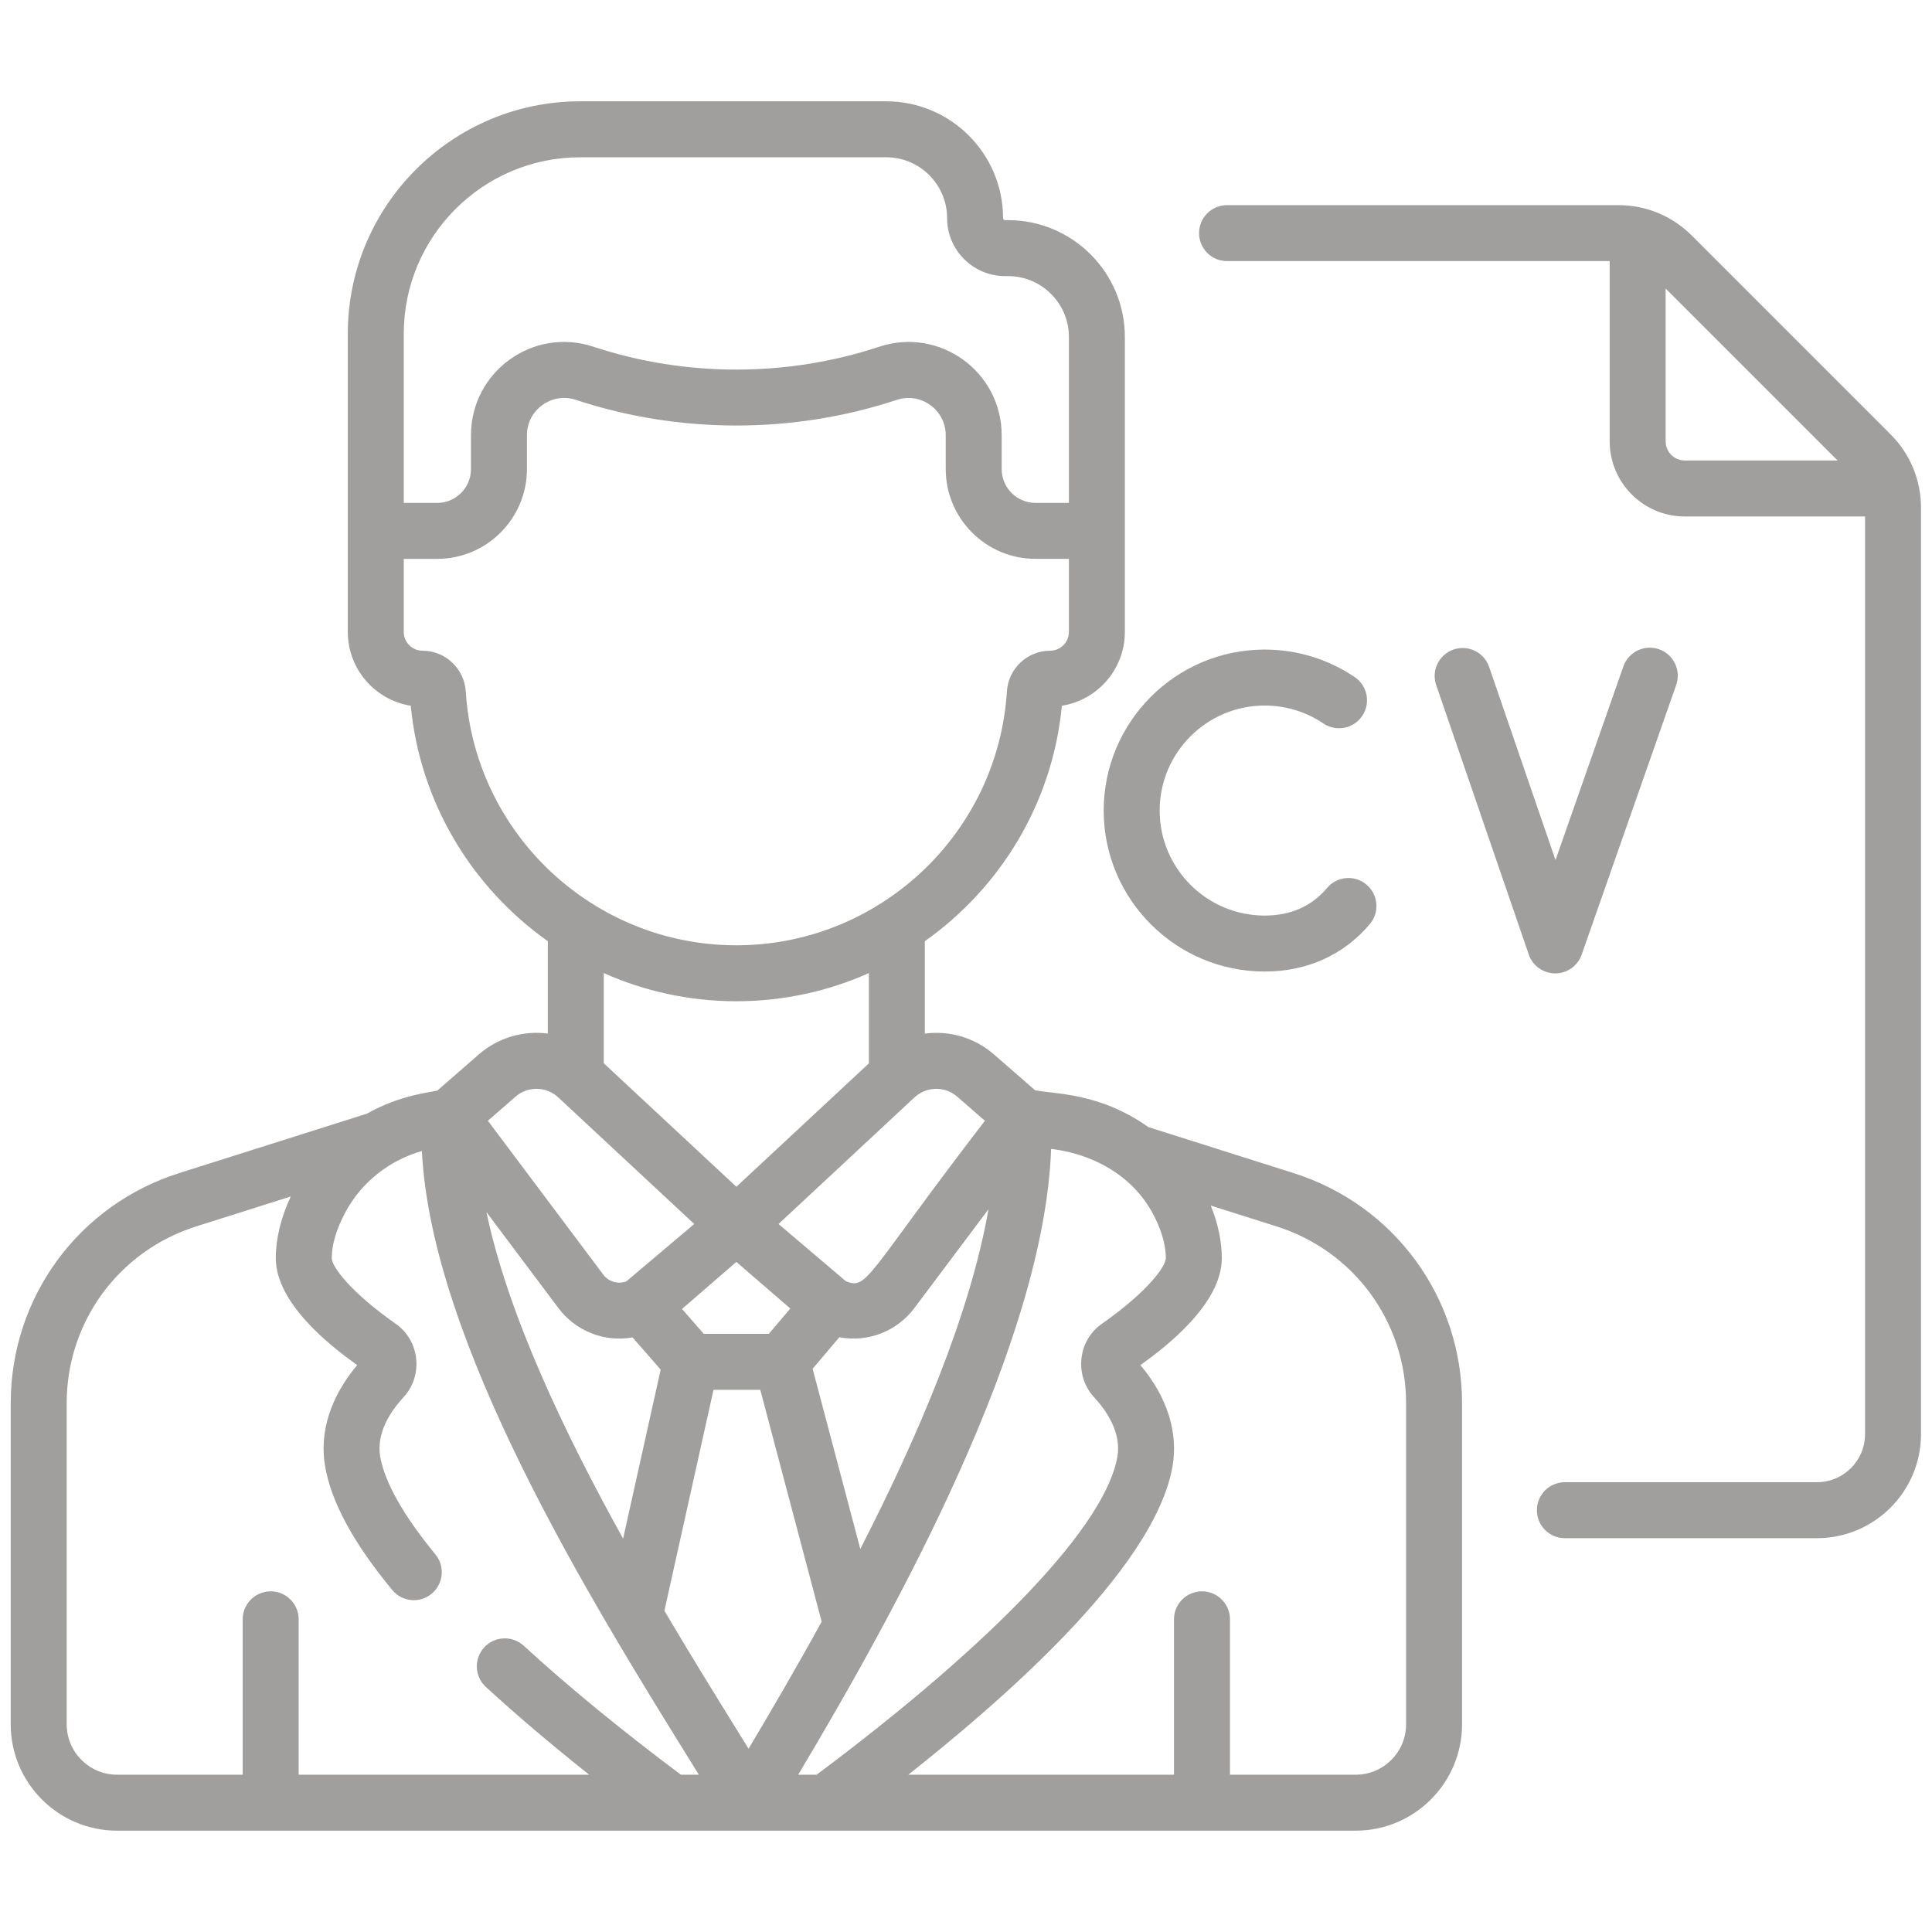 <svg width="50" height="50" viewBox="0 0 89 80" fill="none" xmlns="http://www.w3.org/2000/svg">
<path d="M58.258 28.002C59.228 28.002 60.163 28.287 60.962 28.827C61.552 29.225 62.354 29.07 62.752 28.48C63.151 27.89 62.995 27.089 62.406 26.691C61.178 25.862 59.744 25.423 58.258 25.423C54.169 25.423 50.843 28.75 50.843 32.839C50.843 36.928 54.169 40.255 58.258 40.255C60.151 40.255 61.873 39.532 63.106 38.065C63.563 37.52 63.492 36.707 62.947 36.249C62.402 35.791 61.589 35.862 61.131 36.407C60.389 37.292 59.389 37.677 58.258 37.677C55.591 37.677 53.421 35.507 53.421 32.839C53.421 30.172 55.591 28.002 58.258 28.002Z" fill="#A19F9D" class="fill"/>
<path d="M71.644 40.341C72.192 40.341 72.68 39.995 72.861 39.478L77.216 27.052C77.452 26.381 77.098 25.645 76.426 25.409C75.755 25.174 75.019 25.527 74.783 26.2L71.656 35.12L68.598 26.221C68.367 25.548 67.633 25.19 66.96 25.421C66.287 25.653 65.929 26.386 66.16 27.059L70.425 39.471C70.604 39.99 71.091 40.339 71.64 40.341C71.642 40.341 71.643 40.341 71.644 40.341Z" fill="#A19F9D" class="fill"/>
<path d="M59.588 49.539L52.902 47.422C50.613 45.799 48.538 45.913 47.678 45.72L45.79 44.075C44.882 43.284 43.718 42.968 42.604 43.114V38.857C46.081 36.397 48.486 32.502 48.917 28.011C50.559 27.75 51.818 26.325 51.818 24.611C51.818 21.786 51.818 13.632 51.818 11.021C51.818 8.054 49.404 5.641 46.438 5.641H46.3C46.249 5.641 46.207 5.599 46.207 5.548C46.207 2.581 43.793 0.167 40.827 0.167H26.727C20.824 0.167 16.022 4.97 16.022 10.873V24.611C16.022 26.325 17.281 27.75 18.922 28.011C19.354 32.502 21.759 36.397 25.236 38.857V43.113C24.123 42.969 22.962 43.286 22.055 44.075L20.144 45.741C19.777 45.833 18.466 45.928 16.905 46.801L8.257 49.539C3.614 51.009 0.494 55.269 0.494 60.14V74.933C0.494 77.634 2.692 79.832 5.394 79.832H62.452C65.153 79.832 67.351 77.634 67.351 74.933V60.14C67.351 55.269 64.231 51.009 59.588 49.539ZM44.097 46.02L45.37 47.129C39.869 54.296 39.97 54.936 38.96 54.516L35.864 51.885L42.109 46.069C42.128 46.054 42.146 46.039 42.164 46.023C42.169 46.019 42.173 46.014 42.178 46.01C42.731 45.538 43.544 45.538 44.097 46.02ZM45.536 51.205C44.683 56.092 42.236 61.774 39.631 66.855L37.434 58.555L38.665 57.102C40.022 57.358 41.345 56.794 42.119 55.761L45.536 51.205ZM33.922 53.631L36.406 55.779L35.418 56.945H32.42L31.418 55.798L33.922 53.631ZM33.922 50.17L27.814 44.481V40.327C29.685 41.161 31.753 41.624 33.92 41.624C36.087 41.624 38.154 41.161 40.026 40.327V44.486L33.922 50.17ZM18.6 10.873C18.6 6.392 22.246 2.746 26.727 2.746H40.827C42.372 2.746 43.629 4.003 43.629 5.548C43.629 7.021 44.827 8.219 46.3 8.219H46.438C47.983 8.219 49.24 9.476 49.24 11.021V18.667H47.702C46.843 18.667 46.144 17.968 46.144 17.109V15.551C46.144 12.635 43.296 10.55 40.502 11.473C36.259 12.875 31.586 12.876 27.358 11.479C27.351 11.477 27.344 11.475 27.337 11.472C24.555 10.553 21.696 12.621 21.696 15.55V17.109C21.696 17.968 20.997 18.667 20.138 18.667H18.6V10.873ZM21.456 27.353C21.389 26.3 20.515 25.476 19.465 25.476C18.988 25.476 18.6 25.088 18.6 24.611V21.245H20.138C22.419 21.245 24.274 19.389 24.274 17.109V15.55C24.274 14.357 25.445 13.563 26.513 13.915C26.52 13.918 26.527 13.92 26.534 13.922C31.299 15.496 36.547 15.496 41.311 13.921C42.425 13.553 43.566 14.382 43.566 15.55V17.108C43.566 19.389 45.421 21.244 47.702 21.244H49.24V24.611C49.24 25.088 48.852 25.476 48.375 25.476C47.325 25.476 46.45 26.3 46.384 27.352C45.971 33.91 40.496 39.046 33.92 39.046C27.344 39.046 21.869 33.91 21.456 27.353ZM23.749 46.019C24.3 45.539 25.111 45.539 25.663 46.007C25.669 46.012 25.674 46.017 25.68 46.023C25.696 46.036 25.713 46.05 25.733 46.067L31.981 51.885L28.853 54.529C28.484 54.666 28.046 54.558 27.789 54.215L22.475 47.129L23.749 46.019ZM25.726 55.761C26.491 56.782 27.797 57.348 29.14 57.11L30.435 58.592L28.704 66.379C25.993 61.493 23.394 56.035 22.409 51.338L25.726 55.761ZM31.367 77.254C28.606 75.189 26.171 73.191 24.126 71.313C23.602 70.832 22.787 70.866 22.305 71.391C21.823 71.915 21.858 72.731 22.383 73.212C23.798 74.512 25.392 75.865 27.142 77.254H13.758V70.096C13.758 69.384 13.181 68.807 12.469 68.807C11.757 68.807 11.18 69.384 11.18 70.096V77.254H5.394C4.114 77.254 3.072 76.213 3.072 74.933V60.14C3.072 56.399 5.469 53.127 9.035 51.997L13.395 50.617C12.938 51.601 12.705 52.555 12.705 53.458C12.705 55.553 15.247 57.522 16.455 58.387C15.23 59.834 14.706 61.474 14.975 63.04C15.259 64.696 16.27 66.561 18.067 68.744C18.519 69.294 19.331 69.373 19.881 68.92C20.431 68.468 20.51 67.656 20.058 67.106C18.21 64.861 17.655 63.419 17.515 62.604C17.326 61.504 17.997 60.505 18.592 59.861C19.03 59.388 19.241 58.742 19.171 58.088C19.102 57.44 18.765 56.86 18.246 56.495C16.087 54.98 15.283 53.828 15.283 53.458C15.283 52.837 15.493 52.129 15.907 51.352C16.673 49.914 17.98 48.939 19.435 48.523C19.873 57.382 27.247 69.275 31.761 76.557C31.91 76.797 32.054 77.029 32.193 77.254H31.367V77.254ZM33.952 75.198C32.979 73.628 31.817 71.754 30.607 69.701L32.869 59.523H35.023L37.851 70.204C36.644 72.399 35.475 74.396 34.484 76.056C34.313 75.781 34.137 75.496 33.952 75.198ZM36.771 77.254C41.339 69.588 48.103 57.345 48.421 48.428C48.468 48.446 51.915 48.656 53.31 51.819C53.573 52.415 53.706 52.966 53.706 53.458C53.706 53.827 52.902 54.979 50.743 56.495C50.224 56.859 49.887 57.44 49.818 58.088C49.748 58.742 49.959 59.388 50.397 59.861C50.992 60.505 51.662 61.504 51.474 62.603C50.935 65.737 45.892 71.066 37.621 77.254H36.771V77.254ZM64.773 74.933C64.773 76.213 63.731 77.254 62.452 77.254H56.66V70.096C56.66 69.384 56.082 68.807 55.37 68.807C54.658 68.807 54.081 69.384 54.081 70.096V77.254H41.845C45.72 74.176 53.179 67.904 54.015 63.04C54.284 61.474 53.759 59.834 52.534 58.387C53.742 57.522 56.284 55.553 56.284 53.458C56.284 52.685 56.112 51.872 55.776 51.037L58.81 51.997C62.377 53.127 64.773 56.399 64.773 60.14V74.933H64.773Z" class="fill" fill="#A19F9D"/>
<path d="M87.09 15.507L77.938 6.354C77.032 5.449 75.829 4.95 74.548 4.95H56.525C55.813 4.95 55.236 5.527 55.236 6.239C55.236 6.952 55.813 7.529 56.525 7.529H74.152V15.831C74.152 17.74 75.705 19.293 77.614 19.293H85.916V61.564C85.916 62.786 84.922 63.78 83.701 63.78H72.088C71.376 63.78 70.799 64.357 70.799 65.069C70.799 65.781 71.376 66.358 72.088 66.358H83.701C86.344 66.358 88.494 64.207 88.494 61.564V18.896C88.494 17.616 87.996 16.412 87.09 15.507ZM77.614 16.714C77.126 16.714 76.73 16.318 76.73 15.831V8.793L84.651 16.714H77.614Z" class="fill" fill="#A19F9D"/>
</svg>
